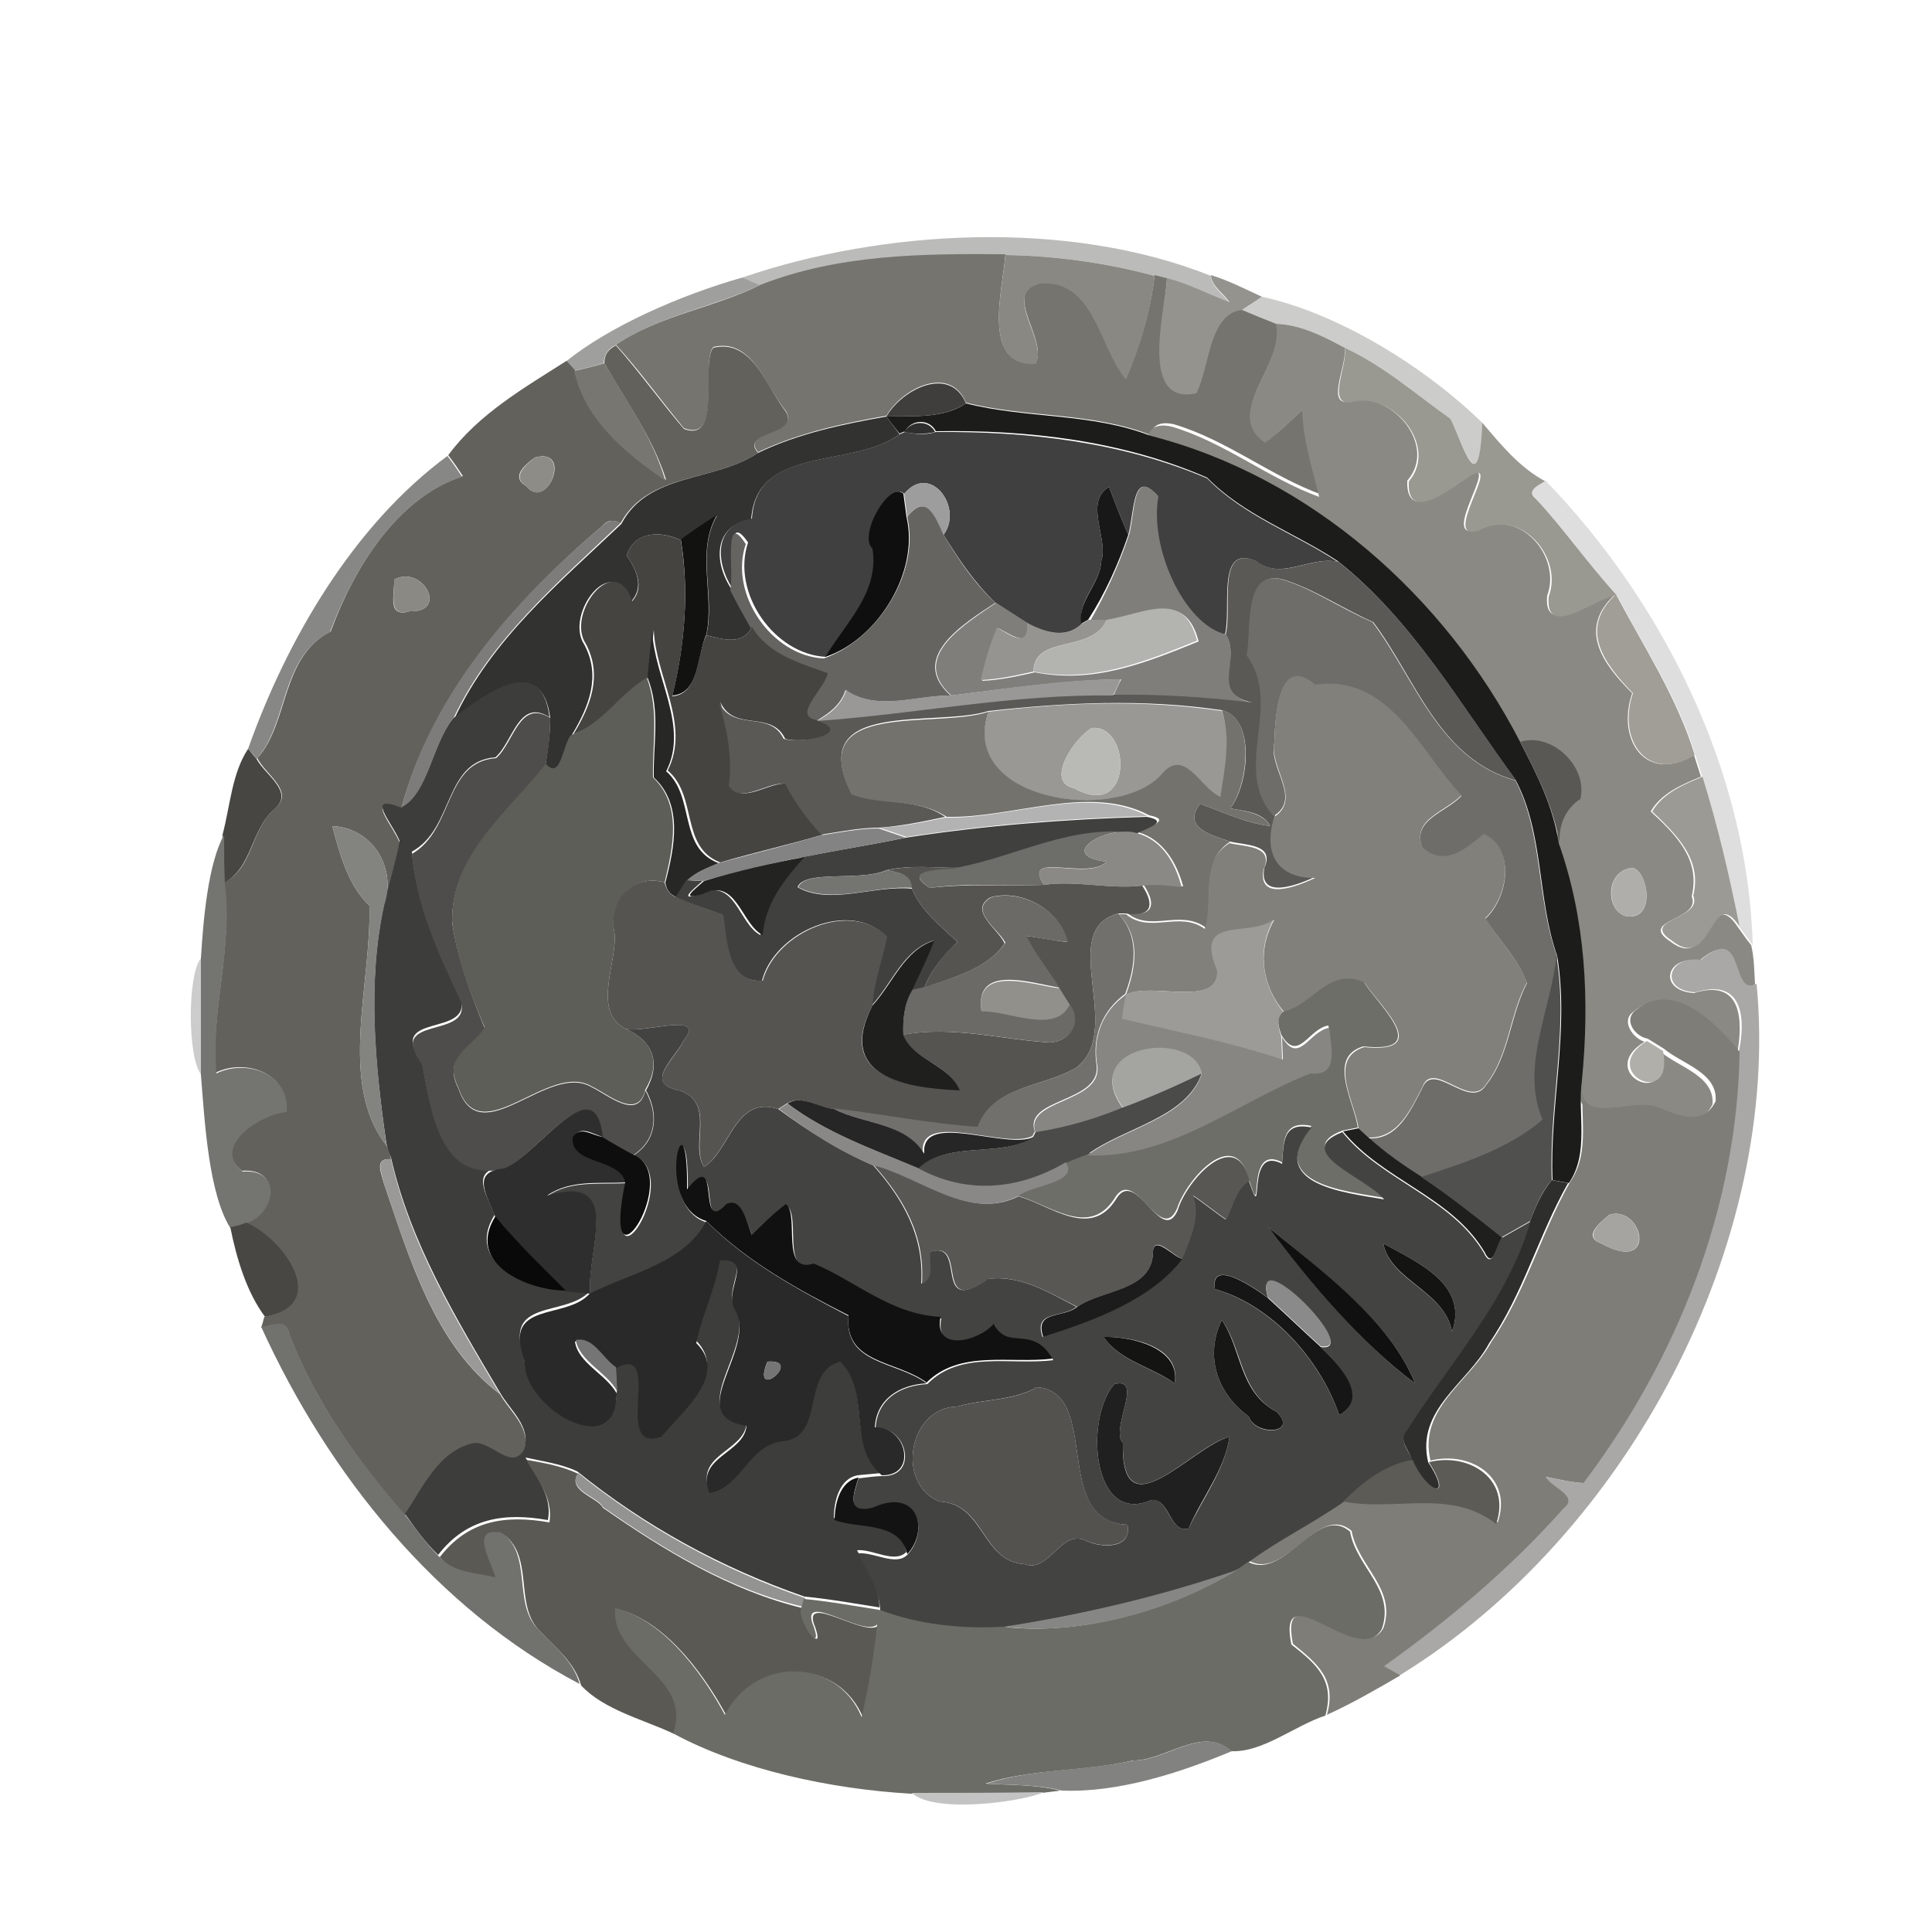 <?xml version="1.0" encoding="utf-8"?>
<!-- Generator: Adobe Illustrator 26.0.3, SVG Export Plug-In . SVG Version: 6.00 Build 0)  -->
<svg version="1.1" id="Layer_1" xmlns="http://www.w3.org/2000/svg" xmlns:xlink="http://www.w3.org/1999/xlink" x="0px" y="0px"
	 viewBox="0 0 250 250" style="enable-background:new 0 0 250 250;" xml:space="preserve">
<style type="text/css">
	.st0{fill:#BBBBBA;}
	.st1{fill:#75746F;}
	.st2{fill:#898882;}
	.st3{fill:#9F9F9E;}
	.st4{fill:#94938E;}
	.st5{fill:#CCCCCB;}
	.st6{fill:#8A8983;}
	.st7{fill:#62615C;}
	.st8{fill:#999891;}
	.st9{fill:#777670;}
	.st10{fill:#3F3E3C;}
	.st11{fill:#1C1C1B;}
	.st12{fill:#323231;}
	.st13{fill:#2F2F2F;}
	.st14{fill:#404040;}
	.st15{fill:#878785;}
	.st16{fill:#8D8C87;}
	.st17{fill:#9D9D9D;}
	.st18{fill:#DFDEDE;}
	.st19{fill:#0F0F0F;}
	.st20{fill:#181818;}
	.st21{fill:#7F7E7A;}
	.st22{fill:#656461;}
	.st23{fill:#7D7C7A;}
	.st24{fill:#121211;}
	.st25{fill:#454441;}
	.st26{fill:#5A5956;}
	.st27{fill:#8A8984;}
	.st28{fill:#6E6D69;}
	.st29{fill:#A09E97;}
	.st30{fill:#B3B3B0;}
	.st31{fill:#959491;}
	.st32{fill:#272726;}
	.st33{fill:#81807B;}
	.st34{fill:#3D3D3C;}
	.st35{fill:#5E5E59;}
	.st36{fill:#999896;}
	.st37{fill:#999894;}
	.st38{fill:#4E4D4B;}
	.st39{fill:#73726D;}
	.st40{fill:#B9B9B5;}
	.st41{fill:#595854;}
	.st42{fill:#474643;}
	.st43{fill:#9B9A94;}
	.st44{fill:#B3B3B3;}
	.st45{fill:#40403E;}
	.st46{fill:#838380;}
	.st47{fill:#838383;}
	.st48{fill:#747471;}
	.st49{fill:#6D6D69;}
	.st50{fill:#8A8985;}
	.st51{fill:#232322;}
	.st52{fill:#555450;}
	.st53{fill:#AFAEAA;}
	.st54{fill:#6B6A66;}
	.st55{fill:#71706D;}
	.st56{fill:#9C9B97;}
	.st57{fill:#1F1F1E;}
	.st58{fill:#CCCCCC;}
	.st59{fill:#50504E;}
	.st60{fill:#A9A8A7;}
	.st61{fill:#91908B;}
	.st62{fill:#6E6E69;}
	.st63{fill:#878682;}
	.st64{fill:#7E7D78;}
	.st65{fill:#434341;}
	.st66{fill:#B0AFAA;}
	.st67{fill:#A4A4A0;}
	.st68{fill:#4B4B49;}
	.st69{fill:#272626;}
	.st70{fill:#2F2E2E;}
	.st71{fill:#898887;}
	.st72{fill:#0E0E0E;}
	.st73{fill:#111111;}
	.st74{fill:#585753;}
	.st75{fill:#9A9998;}
	.st76{fill:#2E2E2D;}
	.st77{fill:#A5A4A0;}
	.st78{fill:#484744;}
	.st79{fill:#090909;}
	.st80{fill:#292929;}
	.st81{fill:#101010;}
	.st82{fill:#1C1C1C;}
	.st83{fill:#141413;}
	.st84{fill:#161616;}
	.st85{fill:#8A8A8A;}
	.st86{fill:#71716E;}
	.st87{fill:#171716;}
	.st88{fill:#757575;}
	.st89{fill:#53524F;}
	.st90{fill:#202020;}
	.st91{fill:#5A5954;}
	.st92{fill:#5C5B56;}
	.st93{fill:#939392;}
	.st94{fill:#131313;}
	.st95{fill:#6C6C66;}
	.st96{fill:#868684;}
	.st97{fill:#828280;}
	.st98{fill:#C3C3C3;}
</style>
<g id="_x23_bbbbbaff">
	<path class="st0" d="M96.1,35.9c18.1-6.2,42.1-7.6,60.6-0.2c0.1,1.5,1.6,2.3,2.4,3.5c-2.7-1-5.3-2.4-8.1-3.1
		c-0.4-0.1-1.2-0.3-1.6-0.4c-6.3-1.7-12.8-2.6-19.3-2.7c-10.7-0.1-21.7,0-31.8,4C97.7,36.7,96.6,36.2,96.1,35.9z"/>
</g>
<g id="_x23_75746fff">
	<path class="st1" d="M98.3,36.9c10.1-4,21.1-4.1,31.8-4c-0.3,4.4-3.2,14.6,3.9,14.1c1.7-3-4.5-9.2,0.6-10.4
		c7-0.6,7.7,8.4,11.1,12.4c1.8-4.3,3.2-8.8,3.7-13.4c0.4,0.1,1.2,0.3,1.6,0.4c-0.1,4.1-3.6,16.4,3.8,14.8c1.7-3.5,1.6-10.3,6-10.8
		c1.5,0.6,2.9,1.2,4.4,1.8c1.2,5.4-7.1,11.5-1.2,15.2c1.8-1.3,3.2-2.8,4.8-4.2c0,3.9,1.2,7.5,2.2,11.2c-6.6-2.4-12.3-7.1-19.1-9.1
		c-1.2-0.3-2.8-0.2-3,1.4c-7.6-3-16-2.2-23.9-4.2c-2.1-5-8.3-1.8-10.3,1.7c-5.7,1-11.3,2.2-16.6,4.7c-2.4-2.8,5.4-2.2,3.6-5.3
		c-2.6-3.1-4.3-9.5-9.4-8.3c-1.7,2,1.3,12.5-3.8,10.5c-3-3.6-5.7-7.4-8.8-10.8C85.3,40.8,92.2,39.9,98.3,36.9z"/>
</g>
<g id="_x23_898882ff">
	<path class="st2" d="M130.1,33c6.5,0.1,13,1,19.3,2.7c-0.5,4.7-1.9,9.1-3.7,13.4c-3.4-4-4.1-13-11.1-12.4
		c-5.1,1.3,1.1,7.4-0.6,10.4C126.9,47.5,129.8,37.3,130.1,33z"/>
</g>
<g id="_x23_9f9f9eff">
	<path class="st3" d="M73.2,46.8c5.7-4.6,14.8-8.6,22.9-10.9c0.6,0.3,1.7,0.8,2.2,1c-6.1,2.9-13,3.9-18.7,7.8
		c-0.9,0.4-1.4,1.2-1.5,2.3c-1.3,0.4-2.6,0.7-3.9,1C74,47.7,73.5,47.1,73.2,46.8z"/>
</g>
<g id="_x23_94938eff">
	<path class="st4" d="M151,36c2.8,0.7,5.4,2.1,8.1,3.1c-0.8-1.2-2.3-2-2.4-3.5c2.3,0.7,4.4,1.8,6.6,2.8c-0.8,0.6-1.7,1.1-2.5,1.7
		c-4.4,0.4-4.2,7.2-6,10.8C147.3,52.5,150.8,40.1,151,36z"/>
</g>
<g id="_x23_cccccbff">
	<path class="st5" d="M163.3,38.4c10.1,2.2,21.2,9.2,28.5,16.3c-0.3,10.4-2.4,3-4.1-0.5c-4.5-3.2-8.7-6.9-13.7-9.2
		c-2.8-1.5-5.7-3-8.9-3.1c-1.5-0.6-3-1.2-4.4-1.8C161.6,39.5,162.4,39,163.3,38.4z"/>
</g>
<g id="_x23_8a8983ff">
	<path class="st6" d="M165.1,41.9c3.2,0.1,6.1,1.6,8.9,3.1c0.4,2.1-2.7,7.9,0.9,6.9c5.1-1.3,11.2,5.7,7.2,10.3
		c-0.2,5.8,5.8,0.7,8.1-0.8c4.1-2.3-4.3,9,1.1,7.1c5.5-2.8,10.8,3.6,8.9,8.6c-0.5,5.6,6,0.2,8.8-0.2c-4.9,4.5-1.6,9,2.2,12.8
		c-2.1,6.2,1.9,11.7,8,8c0.3,0.9,0.6,1.9,0.9,2.8c-2.4,1-5.1,2.1-6.5,4.5c3.1,2.9,6.5,6.1,5.3,11c1.3,3.1-7,3-2.8,5.8
		c5.4,4.2,5-7.6,8.8-1.8c0.6,0.8,1.1,1.6,1.7,2.3c0.4,1.7,0.4,3.4,0.5,5.1c-3.5,1.8-1.3-8.1-7.2-3.1c-4.4-0.7-5.4,3.9-0.7,4.2
		c6.4-2,6.3,3.9,5.6,7.8c-2.9-3.8-8.6-9.4-13.4-5.4c-1.7,1.1-0.2,3.4,1.4,3.9c-6.5,4,3.6,9,2.1,1.3c2.3,2,7,3.1,6.7,6.8
		c-1.8,3.6-5.3,1.5-8,0.6c-3.5-0.8-10.4,2.7-9.1-3.5c1-10.4,0.5-20.8-3-30.7c-0.1-2.4,0.7-4.4,2.7-5.7c1.1-4.2-3.7-8.7-7.8-7.4
		c-9.7-18.8-27.1-34.3-47.8-39.6c0.1-1.6,1.7-1.7,3-1.4c6.8,2,12.5,6.7,19.1,9.1c-0.9-3.7-2.1-7.4-2.2-11.2c-1.6,1.4-3.1,3-4.8,4.2
		C158.1,53.4,166.3,47.3,165.1,41.9 M211.2,112.3c-3.7,0.4-3.4,6-0.5,6.3C214.4,118.8,213.1,112.5,211.2,112.3z"/>
</g>
<g id="_x23_62615cff">
	<path class="st7" d="M78.2,47c0-1.1,0.5-1.8,1.5-2.3c3.1,3.5,5.8,7.3,8.8,10.8c5,1.9,2.1-8.5,3.8-10.5c5.1-1.2,6.9,5.1,9.4,8.3
		c1.8,3.1-6.1,2.5-3.6,5.3c-5.7,3.8-14.2,2.5-17.8,9.1c-0.9-0.5-1.7-0.4-2.3,0.3c-11.5,9.8-22.1,21.8-26.1,36.7
		c-4.8-1.9-1.1,2-0.2,4.3c-0.5,2.8-1.4,5.4-2,8.2c1.7-5-1.6-10.1-6.7-10.3c1,3.7,2,7.6,4.8,10.3c0.3,10-4.1,23,2.2,31
		c0.2,0.4,0.5,1.3,0.6,1.8c-2.3-0.2-1.2,1.9-0.9,3.2c3.3,9.7,6.6,20.9,15,27.2c1.3,2.3,4.1,4.4,3.1,7.4c-1.7,2.9-4.4-1.5-6.8-0.8
		c-4.3,1.1-6.3,5.6-8.6,9.1c-6.1-7-11.7-14.8-15-23.5c-0.3-2-2.3-1-3.6-0.8c0.1-0.3,0.3-1,0.4-1.4c8.5-1.6,2.5-10-2.4-12.2
		c3.9-1.4,4.6-7.1-0.5-6.7c-4.1-3.1,2.2-7.3,5.7-7.7c0.4-4.9-5.2-6.9-9.1-5c-0.6-8.4,2.3-16.4,1.1-24.6c3.8-1.9,3.4-6.9,6.6-9.6
		c2.6-2.2-1.3-4.4-2.3-6.5c4.1-4.5,3-13.1,9.5-16.4c2.9-8,8.5-17.3,17.1-20.1c-0.6-0.9-1.2-1.8-1.9-2.7c3.9-5.3,9.8-8.7,15.3-12.2
		c0.3,0.3,0.8,0.9,1.1,1.2c1.4,6.4,6.8,10.7,11.8,14.2C84.5,56.7,81,51.9,78.2,47 M69.2,59.2c-1.2,0.9-3.2,2.5-1.1,3.7
		C70.8,66.3,74.2,57.8,69.2,59.2 M51,75c0.1,1.8-1,5,2,4.1C58.1,79.3,54.7,73,51,75z"/>
</g>
<g id="_x23_999891ff">
	<path class="st8" d="M174,45c5,2.3,9.2,6,13.7,9.2c1.7,3.5,3.7,10.9,4.1,0.5c2.4,2.8,4.8,5.8,8.2,7.6c-0.7,0.5-2.6,1.2-1.3,2.2
		c3.8,3.9,6.9,8.5,10.5,12.5c-2.8,0.4-9.3,5.9-8.8,0.2c1.9-5-3.5-11.5-8.9-8.6c-5.4,1.9,3-9.4-1.1-7.1c-2.4,1.5-8.4,6.5-8.1,0.8
		c3.9-4.6-2.1-11.6-7.2-10.3C171.4,52.8,174.5,47.1,174,45z"/>
</g>
<g id="_x23_777670ff">
	<path class="st9" d="M74.3,48c1.3-0.3,2.6-0.6,3.9-1c2.9,4.9,6.3,9.7,7.9,15.2C81,58.7,75.7,54.4,74.3,48z"/>
</g>
<g id="_x23_3f3e3cff">
	<path class="st10" d="M114.7,53.9c2-3.5,8.2-6.7,10.3-1.7C121.9,54.2,118.2,53.8,114.7,53.9z"/>
</g>
<g id="_x23_1c1c1bff">
	<path class="st11" d="M114.7,53.9c3.5-0.1,7.3,0.3,10.3-1.7c7.9,2,16.2,1.2,23.9,4.2c20.7,5.3,38.1,20.8,47.8,39.6
		c2.2,4.2,4.3,8.4,5,13.1c3.5,9.9,4,20.3,3,30.7c-0.6,4.3,1,9.4-1.7,13.3c-0.5-0.1-1.6-0.3-2.1-0.4c-0.4-9.7,2.2-19.3,0.6-29
		c-2.6-7.3-1.7-15.9-5.4-22.8c-7.2-9.8-13.3-20.6-23-28.3c-5.6-3.7-12.1-5.9-16.9-10.8c-11-4.8-23.2-6.2-35.1-6
		c-0.8-1.6-3.1-1.6-4,0l-0.7,0.3C116,55.6,115.1,54.5,114.7,53.9z"/>
</g>
<g id="_x23_323231ff">
	<path class="st12" d="M98.1,58.6c5.2-2.5,10.9-3.7,16.6-4.7c0.4,0.6,1.3,1.7,1.7,2.3c-6.1,4.5-18.5,1.3-19.2,11
		c-4.9,0.8-4.9,5.6-2.5,9.1c0.8,1.7,1.7,3.2,2.6,4.8c-1.2,2.5-3.8,1.6-5.9,1.1c1.2-5.1-1.4-10.8,1.4-15.5c-1.6,1-3.1,2.1-4.7,3.2
		c-2.7-1.3-6.1-1.1-7,2c1.3,1.9,2.3,4.1,0.5,6c-2.3-6.8-8.6,1.6-6,5.5c2.2,4.1,0.6,8-1.6,11.7c-1.1,1.2-1.4,6.1-3.4,3.8
		c0.3-2,0.6-4,0.6-6c-1.1-8.5-8.4-3-12.4,0.1c4.8-10.3,13.6-17.6,21.6-25.2C83.9,61.1,92.4,62.4,98.1,58.6z"/>
</g>
<g id="_x23_2f2f2fff">
	<path class="st13" d="M117,55.9c0.9-1.5,3.2-1.6,4,0C119.7,56.2,118.4,56.2,117,55.9z"/>
</g>
<g id="_x23_404040ff">
	<path class="st14" d="M116.4,56.2l0.7-0.3c1.3,0.3,2.7,0.4,4,0c11.9-0.1,24.1,1.3,35.1,6c4.8,4.9,11.3,7.1,16.9,10.8
		c-3.6-0.8-7.3,2.5-10.6-0.1c-5.2-2.3-3.1,6.3-4,9.5c-5.6-1.3-9.9-11.4-8.7-17.9c-3.3-3.8-3,2.2-3.8,5c-0.9-2-1.7-4.1-2.5-6.2
		c-3.3,2,0,6.8-1,9.6c-0.1,2.9-3.2,5.2-2.5,8.1c-2,2-4.8,1.2-7,0c-1.4-0.9-2.8-1.8-4.2-2.7c-2.7-2.6-4.8-5.7-6.7-8.8
		c2.6-3.5-1.7-9.4-5.1-5.3c-1.8-1.8-5.9,5.4-4,7.1c0.9,5.7-3.5,9.6-6.1,14c-6.7-0.3-12.3-8.3-10.1-14.8c-3-4.4-1.6,3.6-2,6
		c-2.3-3.6-2.4-8.3,2.5-9.1C97.9,57.5,110.2,60.7,116.4,56.2z"/>
</g>
<g id="_x23_878785ff">
	<path class="st15" d="M32.1,96.9c5-14.1,13.6-28.9,25.8-37.9c0.7,0.9,1.3,1.8,1.9,2.7c-8.6,2.8-14.1,12.1-17.1,20.1
		c-6.5,3.3-5.4,11.9-9.5,16.4C33,97.9,32.4,97.2,32.1,96.9z"/>
</g>
<g id="_x23_8d8c87ff">
	<path class="st16" d="M69.2,59.2c4.9-1.4,1.6,7.2-1.1,3.7C66.1,61.7,68.1,60.1,69.2,59.2z"/>
</g>
<g id="_x23_9d9d9dff">
	<path class="st17" d="M117,63.9c3.4-4.1,7.7,1.8,5.1,5.3c-1.2-2.4-2.4-5.5-4.7-2.3C117.3,66.1,117.1,64.6,117,63.9z"/>
</g>
<g id="_x23_dfdedeff">
	<path class="st18" d="M200,62.2c15.2,15.7,26.2,37.7,26.8,60.1c-0.6-0.8-1.1-1.5-1.7-2.3c-1.3-6.5-2.8-13.1-4.8-19.4
		c-0.3-0.9-0.6-1.9-0.9-2.8c-2.2-7.4-6.6-14-10.2-20.8c-3.7-4-6.8-8.5-10.5-12.5C197.4,63.4,199.3,62.7,200,62.2z"/>
</g>
<g id="_x23_0f0f0fff">
	<path class="st19" d="M112.9,71c-1.9-1.7,2.2-8.9,4-7.1c0.1,0.8,0.3,2.3,0.4,3c1.7,7.2-3.8,15.9-10.5,18.1
		C109.4,80.6,113.8,76.7,112.9,71z"/>
</g>
<g id="_x23_181818ff">
	<path class="st20" d="M142.5,72.6c1-2.8-2.3-7.6,1-9.6c0.8,2.1,1.6,4.2,2.5,6.2c-1.3,3.8-3,7.6-5.2,11l-0.9,0.5
		C139.4,77.8,142.4,75.5,142.5,72.6z"/>
</g>
<g id="_x23_7f7e7aff">
	<path class="st21" d="M146.1,69.2c0.8-2.8,0.4-8.8,3.8-5c-1.2,6.5,3.2,16.5,8.7,17.9c2.1,3.3-2,7.7,3.6,8.9c-6-0.6-12.1-1-18.1-1
		c0.2-0.5,0.7-1.6,1-2.1c-7.4,0.1-14.7,1.2-22,2.1c-5.5-4.9,1.7-9.2,5.8-12c1.4,0.9,2.8,1.8,4.2,2.7c0.2,3.3-2.1,1.5-3.9,0.6
		c-0.9,2.2-1.7,4.5-2.1,6.8c2.3-0.1,4.6-0.6,6.8-1.1c7.6,1.5,14.3-1.2,21.2-4c-1.7-6.7-6.9-3.5-11.7-2.7c-0.6,0-1.7,0-2.3,0
		C143.1,76.8,144.8,73.1,146.1,69.2z"/>
</g>
<g id="_x23_656461ff">
	<path class="st22" d="M117.4,66.9c2.4-3.2,3.6-0.1,4.7,2.3c1.9,3.2,4,6.3,6.7,8.8c-4.1,2.7-11.3,7.1-5.8,12
		c-4.4,0-9.6,2.1-13.6-0.7c-0.6,1.9-2.1,3-3.8,4c-3.4-0.5,1-4.1,1.3-6.1c-3.6-1.4-7.7-2.5-9.8-6c-0.9-1.6-1.8-3.2-2.6-4.8
		c0.5-2.5-0.9-10.5,2-6c-2.2,6.5,3.4,14.5,10.1,14.8C113.5,82.8,119.1,74.1,117.4,66.9z"/>
</g>
<g id="_x23_7d7c7aff">
	<path class="st23" d="M78,68c0.7-0.7,1.5-0.8,2.3-0.3c-8,7.6-16.8,15-21.6,25.2c-2.8,3.3-3.3,9.9-6.8,11.8
		C55.8,89.8,66.4,77.8,78,68z"/>
</g>
<g id="_x23_121211ff">
	<path class="st24" d="M88.1,69.8c1.5-1.1,3.1-2.2,4.7-3.2c-2.8,4.7-0.3,10.4-1.4,15.5c-1.2,2.6-0.8,7.6-4.4,7.9
		C88.6,83.4,89.2,76.6,88.1,69.8z"/>
</g>
<g id="_x23_454441ff">
	<path class="st25" d="M81.1,71.9c0.9-3.1,4.2-3.3,7-2c1.1,6.8,0.5,13.6-1.1,20.2c3.5-0.3,3.1-5.3,4.4-7.9c2.1,0.5,4.7,1.4,5.9-1.1
		c2.1,3.6,6.2,4.7,9.8,6c-0.3,2-4.8,5.6-1.3,6.1c5.2,1.8-2,3.1-4.2,2.4c-1.8-3.8-6.7-0.8-8.4-4.8c1.1,3.5,1.7,7.2,1.3,10.9
		c1.6,2.4,4.9-0.5,7.3-0.3c1.1,2.5,2.8,4.7,4.7,6.6c-4.4,1.3-8.9,2.3-13.3,3.6c-5.2-2-2.9-8.6-6.8-11.9c3-5.9-1.6-12.2-1.8-18.2
		c-0.2,1.5-0.5,4.6-0.6,6.1c-3.6,2.1-5.7,6-9.8,7.4c2.2-3.6,3.8-7.6,1.6-11.7c-2.6-3.9,3.8-12.2,6-5.5C83.4,76,82.4,73.8,81.1,71.9z
		"/>
</g>
<g id="_x23_5a5956ff">
	<path class="st26" d="M158.6,82.1c0.9-3.3-1.3-11.8,4-9.5c3.3,2.6,6.9-0.7,10.6,0.1c9.7,7.7,15.8,18.5,23,28.3
		c-10-2.7-13-13.2-18.5-20.5c-3.9-1.7-7.5-4.2-11.6-5.5c-5.3-1.5-3.9,6.9-4.7,9.8c4.8,6.4-2.1,14.7,3.6,20.7c-1.6,5,0.7,8,5.3,7.9
		c-2.1,1-7.5,3.2-6.7-1.1c1.4-3.1-2.4-2.9-4.4-3.4c-2.4-0.8-6.3-1.8-3.9-4.9c3,1.1,5.9,2.5,9.1,2.9c-1.1-1.9-3.3-1.9-5.2-2.3
		c2.5-3.3,3.2-11.7-1.1-12.7c-10-1.5-20.2-1-30.2,0.1c-6.8,2.2-23.9-1.7-17.7,10.7c3.9,1.5,8.5,0.5,12.1,3c-2.8,0.6-5.7,1.2-8.5,1.4
		c-2.5,0-5,0.5-7.5,0.9c-1.9-2-3.5-4.2-4.7-6.6c-2.4-0.2-5.7,2.7-7.3,0.3c0.5-3.7-0.2-7.3-1.3-10.9c1.8,4,6.6,1,8.4,4.8
		c2.2,0.7,9.4-0.7,4.2-2.4c12.8-0.8,25.4-3.5,38.3-3.3c6.1-0.1,12.1,0.3,18.1,1C156.5,89.7,160.7,85.4,158.6,82.1z"/>
</g>
<g id="_x23_8a8984ff">
	<path class="st27" d="M51,75c3.7-2,7.1,4.3,2,4.1C50.1,80,51.1,76.7,51,75z"/>
</g>
<g id="_x23_6e6d69ff">
	<path class="st28" d="M161.3,84.8c0.7-3-0.6-11.3,4.7-9.8c4.1,1.3,7.6,3.8,11.6,5.5c5.5,7.3,8.6,17.8,18.5,20.5
		c3.6,6.9,2.7,15.4,5.4,22.8c-0.7,7-4.7,14.3-1.8,21.2c-4.5,3.7-10.2,5.6-15.7,7.4c-2.4-1.5-4.7-3.2-6.9-5.1
		c3.8,0.2,5.4-3.6,6.9-6.4c1.4-3.9,6.2,2.9,8.3-0.5c3-3.7,3.1-9,5.3-13.2c-1.2-3.2-3.6-5.5-5.4-8.3c2.9-2.7,4-8.9-0.2-10.9
		c-2.3,1.9-5,4.3-7.9,1.8c-1.6-3.7,3.1-4.7,5-6.8c-5.4-5.7-9.3-15.7-18.9-14.3c-4.8-4.2-5.2,4.3-5.3,7.4c-0.8,3.3,3.6,7.2-0.1,9.5
		C159.3,99.5,166.1,91.2,161.3,84.8z"/>
</g>
<g id="_x23_a09e97ff">
	<path class="st29" d="M209.1,76.9c3.6,6.8,7.9,13.3,10.2,20.8c-6,3.7-10.1-1.8-8-8C207.6,85.9,204.2,81.4,209.1,76.9z"/>
</g>
<g id="_x23_b3b3b0ff">
	<path class="st30" d="M143.2,80.2c4.9-0.8,10-4,11.7,2.7c-6.9,2.8-13.6,5.5-21.2,4C134,82,141.3,84.6,143.2,80.2z"/>
</g>
<g id="_x23_959491ff">
	<path class="st31" d="M140,80.7l0.9-0.5c0.6,0,1.7,0,2.3,0c-1.9,4.4-9.3,1.8-9.5,6.7c-2.2,0.5-4.5,1-6.8,1.1
		c0.5-2.3,1.2-4.6,2.1-6.8c1.8,1,4.1,2.8,3.9-0.6C135.2,81.8,138,82.7,140,80.7z"/>
</g>
<g id="_x23_272726ff">
	<path class="st32" d="M84.4,81.6c0.2,6,4.8,12.4,1.8,18.2c3.8,3.3,1.5,9.9,6.8,11.9c-1.4,0.6-2.9,1.1-4,2.2
		c-0.4,0.5-1.1,1.7-1.4,2.2c-0.9-0.3-1.4-1-1.5-1.9c1.2-4.6,2.3-10.1-1.5-13.6c-0.1-4.3,0.9-8.7-0.8-12.9
		C83.9,86.2,84.2,83.1,84.4,81.6z"/>
</g>
<g id="_x23_81807bff">
	<path class="st33" d="M164.9,96c0.1-3,0.4-11.6,5.3-7.4c9.6-1.4,13.5,8.6,18.9,14.3c-1.9,2.1-6.6,3.1-5,6.8
		c2.9,2.5,5.6,0.1,7.9-1.8c4.2,1.9,3.1,8.2,0.2,10.9c1.7,2.8,4.2,5.2,5.4,8.3c-2.3,4.2-2.3,9.4-5.3,13.2c-2.1,3.4-7-3.5-8.3,0.5
		c-1.5,2.8-3.1,6.5-6.9,6.4c-0.3-0.3-1-0.9-1.3-1.2c-0.5-3.4-4-9,0.7-10.5c9.1,0.9,1.9-5.5,0.1-8.3c-4.6-2-6.6,2.8-10.4,3.8
		c-2.9-3.4-3.6-8-1.3-12c-3.2,2.5-10.4-0.7-7.3,6.6c0.1,4.9-8.5,1.4-11.9,3.1c1.3-3.5,1.9-7.4-0.9-10.4l0.9,0
		c3.1,2.6,6.9-0.5,10.2,1.9c0.8-3.8-0.8-8.6,3.2-11.1c2,0.5,5.8,0.3,4.4,3.4c-0.8,4.3,4.6,2.1,6.7,1.1c-4.6,0.1-6.9-2.9-5.3-7.9
		C168.5,103.3,164.2,99.3,164.9,96z"/>
</g>
<g id="_x23_3d3d3cff">
	<path class="st34" d="M58.7,92.9c4-3.1,11.4-8.6,12.4-0.1c-4-2.5-4.7,3.2-7,5.2c-6.7,0.5-5.3,9.2-10.8,12.2
		c0.6,6.8,3.4,12.9,6.3,19c1.5,5.1-9.8,1.7-5,8.2c1.2,5.9,2.1,15.3,10.5,13.6c-4.4,0.4-2.1,3.6-1.1,6.2c-3.9,6.2,4.3,9.7,9.1,9.6
		c0.8,0.1,2.4,0.2,3.2,0.3c-3.1,3.4-11.4,0.8-8.4,8.7c-0.4,5.9,12,13.3,11.9,4.2c0-0.8-0.1-2.4-0.2-3.2c6.6-3.6-0.5,11.2,6,8.8
		c2.6-3.2,8.6-7.9,4.5-12.1c0.7-3.6,2.6-7,3.1-10.7c4.4-0.3,0.5,3.9,1.8,6.2c3.3,5.1-6.9,13.8,1.6,15.2c-0.3,3.6-6.7,4-4.8,8.7
		c4-0.7,5.1-6.2,9.4-6.7c5.7-0.3,2.4-9,7.5-10.3c4.1,3.9,0.8,10.9,5.4,14.7c-0.8,0.1-2.3,0.2-3.1,0.3c-2.4,0.4-3.1,3.4-3.1,5.5
		c3.2,1.2,8.4,0.1,9.4,4.4c-1.5,1.6-4.4-0.4-6.4-0.2c1.2,2.4,2.9,4.6,2.9,7.4c-3.2-0.5-6.5-1.1-9.7-1.4
		c-10.7-3.7-20.6-9.1-29.4-16.2c-2.1-1-4.5-1.3-6.7-1.8c1.4,2.5,3.5,5,2.9,8.1c-5.6-1-10.5-0.3-14.2,4.5c-1.7-1.6-3-3.5-4.3-5.3
		c2.3-3.4,4.3-8,8.6-9.1c2.4-0.7,5.1,3.7,6.8,0.8c1-3-1.8-5.1-3.1-7.4c-5.7-9.6-11.6-19.4-14.1-30.4c-0.2-0.4-0.5-1.3-0.6-1.8
		c-1.5-10.3-2.5-20.8-0.3-31c0.6-2.7,1.5-5.4,2-8.2c-0.9-2.3-4.6-6.2,0.2-4.3C55.4,102.8,55.9,96.2,58.7,92.9z"/>
</g>
<g id="_x23_5e5e59ff">
	<path class="st35" d="M73.9,95.1c4.1-1.4,6.2-5.3,9.8-7.4c1.6,4.2,0.7,8.6,0.8,12.9c3.8,3.6,2.6,9,1.5,13.6
		c-3.8-1.2-7.3,2.2-6.5,6.4c0.5,3.7-3,10.2,1.4,12.5c3.6,1.6,4.7,4.4,2.6,7.9c-0.9,4-4.8,0.6-6.9-0.4c-5.6-3.4-14.5,8.7-17.3,0.1
		c-2.1-4,1.8-5.3,3.4-7.8c-1.9-4.4-3.6-9-4.2-13.7c-0.1-8.7,7.2-14.2,12.1-20.4C72.6,101.1,72.8,96.3,73.9,95.1z"/>
</g>
<g id="_x23_999896ff">
	<path class="st36" d="M123,90c7.3-0.9,14.6-2.1,22-2.1c-0.2,0.5-0.7,1.6-1,2.1c-12.9-0.2-25.5,2.4-38.3,3.3c1.7-0.9,3.2-2.1,3.8-4
		C113.5,92.1,118.6,89.9,123,90z"/>
</g>
<g id="_x23_999894ff">
	<path class="st37" d="M127.9,92.1c10-1.2,20.1-1.6,30.2-0.1c1.3,3.6,0.5,7.5-0.2,11.2c-2.6-1.1-4.6-6.5-7.6-2.9
		C144.5,106.6,123.9,103.7,127.9,92.1 M141.3,94.2c-2.2,1.2-6.2,7-2.3,7.8C146.7,106.3,146.4,93.7,141.3,94.2z"/>
</g>
<g id="_x23_4e4d4bff">
	<path class="st38" d="M64.2,98.1c2.3-2,3-7.7,7-5.2c0,2-0.2,4-0.6,6c-4.9,6.2-12.2,11.7-12.1,20.4c0.7,4.8,2.4,9.3,4.2,13.7
		c-1.6,2.5-5.5,3.8-3.4,7.8c2.8,8.6,11.7-3.5,17.3-0.1c2.1,1,6,4.4,6.9,0.4c1.7,3,1.5,6.4-1.6,8.4c-1.4-0.7-2.7-1.5-4-2.3
		c-1-9.2-8.3,2.3-12.8,4.1c-8.4,1.7-9.3-7.8-10.5-13.6c-4.8-6.5,6.6-3.1,5-8.2c-2.9-6.1-5.7-12.2-6.3-19
		C58.8,107.3,57.4,98.6,64.2,98.1z"/>
</g>
<g id="_x23_73726dff">
	<path class="st39" d="M110.2,102.8c-6.2-12.4,10.9-8.4,17.7-10.7c-3.9,11.6,16.7,14.5,22.4,8.1c3-3.6,5,1.8,7.6,2.9
		c0.6-3.7,1.4-7.5,0.2-11.2c4.3,0.9,3.5,9.4,1.1,12.7c1.9,0.4,4.1,0.5,5.2,2.3c-3.2-0.4-6.1-1.8-9.1-2.9c-2.4,3.1,1.5,4.1,3.9,4.9
		c-3.9,2.5-2.3,7.3-3.2,11.1c-3.4-2.4-7.1,0.7-10.2-1.9c3.4,0.6,3.9-1,2.2-3.6c1.7-0.3,3.4,0,5.1,0.2c-0.8-3-2.6-6.1-5.8-7
		c1.2-0.7,4.5-1.6,1.4-2.2c-7.7-4.1-17.6,0.4-26.2,0.2C118.7,103.2,114.1,104.3,110.2,102.8z"/>
</g>
<g id="_x23_b9b9b5ff">
	<path class="st40" d="M141.3,94.2c5.1-0.5,5.4,12.1-2.3,7.8C135.1,101.2,139.1,95.4,141.3,94.2z"/>
</g>
<g id="_x23_595854ff">
	<path class="st41" d="M196.7,96c4.1-1.3,8.8,3.2,7.8,7.4c-2,1.3-2.8,3.4-2.7,5.7C201,104.4,198.9,100.2,196.7,96z"/>
</g>
<g id="_x23_474643ff">
	<path class="st42" d="M32.1,96.9c0.3,0.3,0.8,1,1.1,1.3c1,2,5,4.3,2.3,6.5c-3.1,2.7-2.8,7.6-6.6,9.6c-0.1-2.1-0.1-4.2-0.1-6.3
		C29.8,104.2,30,100.1,32.1,96.9z"/>
</g>
<g id="_x23_9b9a94ff">
	<path class="st43" d="M213.8,105c1.4-2.4,4.1-3.5,6.5-4.5c2,6.4,3.5,12.9,4.8,19.4c-3.8-5.7-3.4,6.1-8.8,1.8
		c-4.2-2.8,4.1-2.7,2.8-5.8C220.3,111.1,216.8,107.9,213.8,105z"/>
</g>
<g id="_x23_b3b3b3ff">
	<path class="st44" d="M122.3,105.8c8.6,0.2,18.5-4.3,26.2-0.2c-10.5,0.3-20.9,1.1-31.2,2.7c-1.2-0.4-2.3-0.8-3.5-1.2
		C116.6,107,119.4,106.4,122.3,105.8z"/>
</g>
<g id="_x23_40403eff">
	<path class="st45" d="M117.2,108.4c10.3-1.6,20.8-2.4,31.2-2.7c3.1,0.6-0.1,1.5-1.4,2.2c-8.2-1.2-15.2,2.9-22.9,4.4
		c-3.2,0-6.3-0.4-9.4,0.3c-3.3,1.5-10.6-0.1-11.5,2.2c4.2,2.4,9.9-0.3,14.8,0.2c1.2,2.9,3.7,4.8,5.9,6.9c-1.8,1.7-3.4,3.6-4.3,5.9
		c-0.4,0.1-1.3,0.3-1.7,0.4c1-2.1,2.1-4.2,2.9-6.5c-3.9,1.2-5.4,5.6-8,8.4c0.2-3.1,1.3-5.9,1.9-8.9c-4.7-4.9-14.5-0.6-16.1,5.7
		c-4.6,0.3-4.6-5.3-5.1-8.5c-2-0.8-4.2-1.4-6.1-2.3c0.4-0.6,1.1-1.7,1.4-2.2c0.5,0,1.6,0.1,2.1,0.1c-1.2,1.1-3.3,2.7-0.3,1.7
		c4.5-2.3,5,3.9,7.8,5.3c0.3-4.1,2.8-7.2,5.4-10.1C108.4,110,112.8,109.3,117.2,108.4z"/>
</g>
<g id="_x23_838380ff">
	<path class="st46" d="M43,106.9c5.1,0.2,8.4,5.3,6.7,10.3c-2.2,10.2-1.1,20.7,0.3,31c-6.3-8-1.9-21-2.2-31
		C45,114.5,44,110.6,43,106.9z"/>
</g>
<g id="_x23_838383ff">
	<path class="st47" d="M106.2,108.1c2.5-0.4,5-0.9,7.5-0.9c1.2,0.4,2.3,0.8,3.5,1.2c-4.4,0.9-8.8,1.6-13.2,2.5
		c-4.4,0.8-8.7,1.9-13,3.1c-0.5,0-1.6-0.1-2.1-0.1c1.1-1,2.6-1.6,4-2.2C97.3,110.5,101.8,109.4,106.2,108.1z"/>
</g>
<g id="_x23_747471ff">
	<path class="st48" d="M26,124c0.3-4.9,0.9-12.2,3-16c0,2.1,0,4.2,0.1,6.3c1.1,8.2-1.8,16.2-1.1,24.6c3.9-1.9,9.5,0,9.1,5
		c-3.5,0.3-9.8,4.5-5.7,7.7c5.1-0.4,4.4,5.3,0.5,6.7c-0.5,0.1-1.6,0.4-2.1,0.6c-2.8-4.5-3.3-13.6-3.8-19.8C26,134,26,129,26,124z"/>
	<path class="st48" d="M103.3,114.8c0.9-2.3,8.1-0.7,11.5-2.2c1.4,0.3,3.2,0.5,3.3,2.3C113.3,114.5,107.6,117.1,103.3,114.8z"/>
</g>
<g id="_x23_6d6d69ff">
	<path class="st49" d="M124.2,112.2c7.6-1.5,14.6-5.6,22.9-4.4c-3.9-1.1-10.6,2.9-3.9,3.7c-2.4,2.5-11.1-1.5-8.1,3
		c-4.9,0.2-9.9-0.3-14.8,0.4C116.7,112.4,121.4,112.6,124.2,112.2z"/>
</g>
<g id="_x23_8a8985ff">
	<path class="st50" d="M147.1,107.8c3.3,0.9,5,3.9,5.8,7c-1.7-0.2-3.4-0.4-5.1-0.2c-4.2,0.5-8.5-0.7-12.7-0.1c-3-4.5,5.7-0.4,8.1-3
		C136.5,110.7,143.2,106.7,147.1,107.8z"/>
</g>
<g id="_x23_232322ff">
	<path class="st51" d="M91.1,114c4.3-1.3,8.6-2.3,13-3.1c-2.6,2.9-5.1,6-5.4,10.1c-2.8-1.4-3.4-7.6-7.8-5.3
		C87.8,116.6,89.9,115.1,91.1,114z"/>
</g>
<g id="_x23_555450ff">
	<path class="st52" d="M114.8,112.6c3.1-0.7,6.3-0.3,9.4-0.3c-2.8,0.3-7.5,0.2-3.9,2.6c4.9-0.6,9.9-0.2,14.8-0.4
		c4.2-0.6,8.5,0.6,12.7,0.1c1.7,2.6,1.2,4.1-2.2,3.6l-0.9,0c-8.1,2.2,1,15.2-5.5,20c-4.3,2.5-10.8,2.3-12.6,7.7
		c-6.3-0.4-12.5-1.7-18.8-2.4c-2-0.2-4.1-1.9-6-0.7c-0.3,0.2-0.8,0.5-1.1,0.7c-5.6-1.8-6.2,5.3-9.6,7.5c-1.8-2.9,1.6-8.3-3.2-9.9
		c-4.7-0.9-0.6-4,0.6-6.5c3-3.8-5.5-0.8-7.6-1.5c-4.4-2.3-0.9-8.8-1.4-12.5c-0.9-4.2,2.6-7.6,6.5-6.4c0.2,0.9,0.7,1.6,1.5,1.9
		c2,0.9,4.1,1.5,6.1,2.3c0.5,3.2,0.5,8.8,5.1,8.5c1.7-6.3,11.4-10.5,16.1-5.7c-0.6,3-1.7,5.8-1.9,8.9c-4.9,9.3,4.4,10.6,11.2,10.9
		c-1.3-3.3-5.8-3.7-7.3-7.1c6.4-1.2,12.7,0.6,19,1c2.7-0.1,4.2-2.7,2.5-5c-0.3-0.5-1-1.6-1.3-2.1c-1.4-2.3-3.1-4.3-4.3-6.7
		c1.8,0.2,3.6,0.6,5.4,0.8c-0.9-4.1-5.8-6.9-9.9-5.8c-3,1.7,1,4.1,1.8,6c-2.3,3.3-6.7,4.4-10.4,5.7c0.9-2.3,2.5-4.3,4.3-5.9
		c-2.2-2.1-4.7-4-5.9-6.9C118,113.1,116.2,112.9,114.8,112.6z"/>
</g>
<g id="_x23_afaeaaff">
	<path class="st53" d="M211.2,112.3c1.9,0.2,3.2,6.4-0.5,6.3C207.9,118.4,207.5,112.7,211.2,112.3z"/>
</g>
<g id="_x23_6b6a66ff">
	<path class="st54" d="M128.3,116.1c4.1-1,8.9,1.7,9.9,5.8c-1.8-0.2-3.6-0.5-5.4-0.8c1.2,2.4,2.9,4.5,4.3,6.7
		c-3.7-0.6-11-3.1-10.1,3c3.1-0.3,9.6,3.1,11.4-0.9c1.7,2.3,0.2,4.8-2.5,5c-6.3-0.4-12.7-2.2-19-1c-0.1-2,0.1-4,1.1-5.8
		c0.4-0.1,1.3-0.3,1.7-0.4c3.7-1.2,8.1-2.4,10.4-5.7C129.2,120.2,125.2,117.8,128.3,116.1z"/>
</g>
<g id="_x23_71706dff">
	<path class="st55" d="M139.2,138.2c6.5-4.8-2.6-17.8,5.5-20c2.8,3,2.2,6.9,0.9,10.4c-3,2.2-4.3,5.5-3.7,9.3c0.5,4.8-9.5,4.2-8,8.5
		l-0.3,0.6c-3.5,1.8-14.7-3.5-14.2,2.2c-2.5-4.1-7.8-3.7-11.7-5.8c6.3,0.7,12.5,2,18.8,2.4C128.4,140.5,134.9,140.7,139.2,138.2z"/>
</g>
<g id="_x23_9c9b97ff">
	<path class="st56" d="M157.5,125.6c-3.1-7.3,4.1-4.2,7.3-6.6c-2.2,4-1.5,8.5,1.3,12c-1.1,0.9-0.6,2.1-0.3,3.2
		c0,0.7,0.1,2.2,0.1,2.9c-6.8-2.3-13.8-3.5-20.8-5.3c0.1-1,0.3-2,0.5-3.1C149,127,157.6,130.5,157.5,125.6z"/>
</g>
<g id="_x23_1f1f1eff">
	<path class="st57" d="M112.9,130.1c2.6-2.8,4.1-7.2,8-8.4c-0.8,2.2-1.9,4.3-2.9,6.5c-1,1.7-1.2,3.8-1.1,5.8c1.5,3.3,6,3.8,7.3,7.1
		C117.3,140.8,108.1,139.4,112.9,130.1z"/>
	<path class="st57" d="M173.8,146.4c0.5-0.1,1.5-0.3,2-0.4c0.3,0.3,1,0.9,1.3,1.2c2.1,1.9,4.5,3.6,6.9,5.1c3.6,2.4,7,5.1,10.4,7.8
		c-0.7,0.9-1.2,4.3-2.3,1.9C187.8,154.8,178.9,152.7,173.8,146.4z"/>
</g>
<g id="_x23_ccccccff">
	<path class="st58" d="M26,139c-1.7-2.1-1.8-12.8,0-15C26,129,26,134,26,139z"/>
</g>
<g id="_x23_50504eff">
	<path class="st59" d="M201.4,123.7c1.6,9.6-1,19.3-0.6,29c-1.3,1.5-2.1,3.4-2.8,5.3c-1.2,0.7-2.5,1.4-3.7,2.1
		c-3.4-2.7-6.8-5.4-10.4-7.8c5.5-1.8,11.2-3.6,15.7-7.4C196.7,138,200.7,130.7,201.4,123.7z"/>
</g>
<g id="_x23_a9a8a7ff">
	<path class="st60" d="M219.4,128.4c-4.7-0.2-3.7-4.8,0.7-4.2c5.9-5,3.7,4.9,7.2,3.1c3.2,33.3-16.4,71.2-46.2,89.5
		c-0.5-0.3-1.6-0.9-2.1-1.2c8.4-6,16.4-12.6,23.2-20.4c2.1-1.6-1.5-2.8-2.3-4.1c1.6,0.3,3.3,0.7,4.9,0.8
		c12.1-15.9,19.9-35.6,20.2-55.8C225.8,132.4,225.9,126.4,219.4,128.4z"/>
</g>
<g id="_x23_91908bff">
	<path class="st61" d="M127,130.9c-0.9-6.1,6.4-3.5,10.1-3c0.3,0.5,1,1.6,1.3,2.1C136.6,134,130,130.6,127,130.9z"/>
</g>
<g id="_x23_6e6e69ff">
	<path class="st62" d="M166.1,130.9c3.8-0.9,5.9-5.8,10.4-3.8c1.8,2.9,9,9.3-0.1,8.3c-4.7,1.4-1.2,7.1-0.7,10.5
		c-0.5,0.1-1.5,0.3-2,0.4c-6.6,2.5,3.2,5.9,5.4,8.7c-5.1-0.9-15.4-1.8-9.4-9.3c-3.7-0.8-3.6,2-3.8,4.7c-5-2.6-2.2,8.7-4.3,2.2
		c-1.8-7.1-8.1,0-9.3,3.8c-2.2,4.8-5.5-5.8-8.1-1.3c-3.3,5.1-8.3,0.8-12.6-0.4c1.8-1.5,7.9-1.7,6.2-4.4c0.9-0.4,1.9-0.7,2.8-1.1
		c10.6,0.4,19.6-7,28.9-10.6c3.6,0.4,2.7-3.1,2.4-5.9c-2.6,0.4-3.9,4.9-6.1,1.2C165.5,133,165,131.8,166.1,130.9z"/>
</g>
<g id="_x23_878682ff">
	<path class="st63" d="M142,138c-0.7-3.8,0.7-7.2,3.7-9.3c-0.2,1-0.4,2-0.5,3.1c6.9,1.7,14,3,20.8,5.3c0-0.7-0.1-2.2-0.1-2.9
		c2.2,3.7,3.5-0.8,6.1-1.2c0.3,2.8,1.2,6.3-2.4,5.9c-9.3,3.6-18.2,11.1-28.9,10.6c4.6-3.5,12.8-4.7,14.8-10.5
		c-1-5.8-16.1-3.7-10.2,4.4c-3.6,1.5-7.4,2.6-11.3,3.2C132.4,142.2,142.5,142.8,142,138z"/>
</g>
<g id="_x23_7e7d78ff">
	<path class="st64" d="M211.7,130.7c4.8-4,10.4,1.7,13.4,5.4c-0.3,20.2-8.1,39.8-20.2,55.8c-1.7-0.1-3.3-0.5-4.9-0.8
		c0.8,1.4,4.4,2.5,2.3,4.1c-6.9,7.8-14.8,14.4-23.2,20.4c0.5,0.3,1.6,0.9,2.1,1.2c-3.1,1.8-6.2,3.6-9.5,5.1c1.3-4.6-1.2-6.6-4.4-9.2
		c-1.9-9.6,8.7,3.2,11.7-2c1.8-5.1-3.3-8-4.1-12.6c-4.3-3.7-8.5,6.4-13.2,3.9c3.9-2.9,8.3-4.9,12.3-7.8c6.9,1.3,13.9-1.8,19.8,2.8
		c2-5.8-3.5-9.3-8.7-8c-1.6-6.8,5.1-10.2,7.9-15.4c4.4-6.4,6.4-14,10.2-20.7c2.7-3.9,1.1-8.9,1.7-13.3c-1.3,6.2,5.6,2.7,9.1,3.5
		c2.7,0.9,6.2,3,8-0.6c0.3-3.7-4.3-4.8-6.7-6.8c-0.5-0.3-1.6-1-2.1-1.3C211.5,134.1,210,131.9,211.7,130.7 M208.2,157.2
		c-1.1,1-3.5,2.8-1,3.7C214.6,165,212.6,155.8,208.2,157.2z"/>
</g>
<g id="_x23_434341ff">
	<path class="st65" d="M80.9,133.1c2.2,0.7,10.6-2.3,7.6,1.5c-1.2,2.4-5.3,5.6-0.6,6.5c4.8,1.6,1.3,7,3.2,9.9c3.4-2.1,4-9.3,9.6-7.5
		c3.8,2.8,7.9,5.4,12.3,7.3c3.9,4.4,6.6,9.2,6.2,15.3c1.7-0.8,0.9-2.7,1.1-4.1c5-1.7,0.2,8.6,7.5,3.5c4.2-0.6,8,1.8,11.5,3.6
		c-1.8,1.5-5.6,0.4-4.4,3.9c6.3-2,13.9-4.8,18-10.1c1.1-2.7,2.4-5.3,1.4-8.2c1.5,1,2.8,2.1,4.3,3.1c0.9-1.7,1.1-4,3-5
		c2.2,6.4-0.6-4.8,4.3-2.2c0.2-2.8,0.1-5.5,3.8-4.7c-6,7.4,4.3,8.4,9.4,9.3c-2.2-2.8-12.1-6.1-5.4-8.7c5.1,6.3,14,8.4,18.3,15.6
		c1.1,2.4,1.6-1,2.3-1.9c1.2-0.7,2.5-1.4,3.7-2.1c-2.9,10.3-10.4,18.3-15.9,27.2c-1.2,1.2,0.3,2.5,0.7,3.7c-3.6,0.7-6.4,2.9-9,5.4
		c-4,2.8-8.4,4.9-12.3,7.8c-0.3,0.2-1,0.7-1.3,1c-9.9,3.4-20,5.9-30.3,7.4c-5.4,0.3-10.9-0.3-16-2.2c-0.1-2.8-1.7-5-2.9-7.4
		c2.1-0.2,4.9,1.7,6.4,0.2c2.9-3.1,1.4-8.7-4.5-6c-3.4,0.8-2.5-1.7-1.8-3.9c0.8-0.1,2.3-0.3,3.1-0.3c4.7,0.1,3.2-6.5-0.9-6.2
		c0.2-3.6,3-5.5,6.7-5.7c4.3-4.4,10.8-2.4,16.3-3.1c-2.7-4.6-5.9-0.9-7.6-4.5c-2,2.3-7.8,3.8-6.9-0.9c-6.4-0.3-11.1-4.6-16.4-6.9
		c-4.4,1.4-1.7-6.3-3.6-7.7c-1.6,1.2-2.9,2.6-4.4,4c-0.7-1.4-1.3-5.1-3.3-4c-4,4.4-0.5-7.7-5.1-1.9c0.2-14.1-4.6,2,2.5,4.1
		c-3,5.5-9.9,6.7-15.1,9.3c-0.7-5.3,4.5-15.6-5.6-12.7c3-2.1,6.7-1.5,10.2-1.7c-3.2,16.1,7.7-0.9,1-3.6c3.1-2,3.2-5.5,1.6-8.4
		C85.6,137.5,84.5,134.7,80.9,133.1 M164.1,158.8c5.5,7.2,12,15,19,20.2C179.8,170.8,170.9,164.4,164.1,158.8 M179,160.9
		c0.9,4.9,7.9,6.1,8.9,11.4C190.1,166.1,183.1,163.2,179,160.9 M157.2,166.8c7.5,2.2,13.6,9.2,16.1,16.3c4-2.3-0.3-6.8-2.4-8.8
		c5.6,0.9-9.2-13.9-6.8-6.3C162.4,166.6,156.5,162.7,157.2,166.8 M158.1,170.8c-2.3,4.8-0.5,9.6,3.5,12.5c0.8,2.6,6.5,2.3,3.6-0.6
		C160.4,180.1,160.8,174.6,158.1,170.8 M142.8,173c2.1,3.1,6.2,3.9,9.2,6C152.9,174.3,146.5,172.9,142.8,173 M134.2,179.5
		c-3.2,1.8-6.9,1.5-10.3,2.5c-6.4,0.1-8,10.1-2.3,12.3c5.8,0.3,5.4,7.8,11,8.1c3.2,1.2,4.7-4.7,8-3c1.9,0.9,5.9,1.1,5.3-2.1
		C135.9,196.9,142.6,180.2,134.2,179.5 M144.2,179.1c-3.9,4.4-2.9,18.4,4.8,15c2.3-0.3,2.3,4.3,4.8,3.7c1.8-3.9,4.7-7.6,5.3-11.9
		c-5,1.3-14,12.6-13.8,0.8C143.6,185,148.1,178.1,144.2,179.1z"/>
</g>
<g id="_x23_b0afaaff">
	<path class="st66" d="M215.2,136c1.5,7.7-8.6,2.7-2.1-1.3C213.6,135,214.6,135.6,215.2,136z"/>
</g>
<g id="_x23_a4a4a0ff">
	<path class="st67" d="M145.3,143.3c-5.9-8.2,9.2-10.2,10.2-4.4C152.2,140.5,148.8,142,145.3,143.3z"/>
</g>
<g id="_x23_4b4b49ff">
	<path class="st68" d="M145.3,143.3c3.5-1.3,6.9-2.8,10.2-4.4c-2,5.8-10.1,7-14.8,10.5c-0.9,0.3-1.9,0.7-2.8,1.1
		c-6.1,3.6-12.9,4.2-19.2,0.7c4.1-3.7,11.1-1.3,15-4.1l0.3-0.6C137.9,145.9,141.7,144.8,145.3,143.3z"/>
</g>
<g id="_x23_272626ff">
	<path class="st69" d="M101.9,142.8c1.8-1.2,4,0.5,6,0.7c3.9,2,9.2,1.7,11.7,5.8c-0.5-5.7,10.7-0.4,14.2-2.2c-4,2.8-11,0.4-15,4.1
		C112.9,148.7,106.9,146.6,101.9,142.8z"/>
</g>
<g id="_x23_2f2e2eff">
	<path class="st70" d="M65.2,151.2c4.5-1.8,11.8-13.3,12.8-4.1c-1.3-0.3-2.9-1.6-3.8,0.1c-0.3,3.6,6.2,2.7,6.8,5.8
		c-3.4,0.2-7.2-0.4-10.2,1.7c10.1-3,5,7.3,5.6,12.7c-0.8-0.1-2.4-0.2-3.2-0.3c-3.1-3.1-6.3-6.2-9.1-9.6
		C63.1,154.8,60.8,151.6,65.2,151.2z"/>
</g>
<g id="_x23_898887ff">
	<path class="st71" d="M100.8,143.5c0.3-0.2,0.8-0.5,1.1-0.7c5,3.8,11.1,5.9,16.8,8.3c6.3,3.5,13.1,2.9,19.2-0.7
		c1.8,2.7-4.4,2.9-6.2,4.4c-6.4,3.2-12.6-2.4-18.7-4C108.6,149,104.6,146.4,100.8,143.5z"/>
</g>
<g id="_x23_0e0e0eff">
	<path class="st72" d="M74.1,147.2c0.9-1.6,2.5-0.3,3.8-0.1c1.3,0.8,2.7,1.6,4,2.3c6.7,2.6-4.3,19.6-1,3.6
		C80.3,149.9,73.8,150.8,74.1,147.2z"/>
</g>
<g id="_x23_111111ff">
	<path class="st73" d="M91.4,158c-7.1-2.1-2.3-18.2-2.5-4.1c4.6-5.8,1.1,6.2,5.1,1.9c2.1-1,2.7,2.7,3.3,4c1.4-1.4,2.8-2.8,4.4-4
		c1.8,1.4-0.8,9.1,3.6,7.7c5.3,2.2,10,6.6,16.4,6.9c-0.9,4.6,4.9,3.2,6.9,0.9c1.8,3.6,4.9,0,7.6,4.5c-5.4,0.7-12-1.2-16.3,3.1
		c-3.9-2.9-10.7-2.4-10.1-8.7C103.3,166.9,96.7,163.3,91.4,158z"/>
</g>
<g id="_x23_585753ff">
	<path class="st74" d="M152.4,156.6c1.1-3.8,7.5-11,9.3-3.8c-1.8,1.1-2.1,3.3-3,5c-1.5-1-2.8-2.1-4.3-3.1c1,2.9-0.4,5.6-1.4,8.2
		c-1.1-0.3-3.6-3.2-3.8-1c0,5.2-6.4,4.9-9.8,7.2c-3.6-1.8-7.4-4.2-11.5-3.6c-7.3,5.1-2.5-5.2-7.5-3.5c-0.2,1.4,0.6,3.4-1.1,4.1
		c0.4-6.2-2.3-10.9-6.2-15.3c6.1,1.6,12.3,7.2,18.7,4c4.2,1.2,9.3,5.6,12.6,0.4C147,150.8,150.3,161.4,152.4,156.6z"/>
</g>
<g id="_x23_9a9998ff">
	<path class="st75" d="M49.7,153.2c-0.2-1.3-1.4-3.4,0.9-3.2c2.5,11.1,8.4,20.8,14.1,30.4C56.3,174,53,162.9,49.7,153.2z"/>
</g>
<g id="_x23_2e2e2dff">
	<path class="st76" d="M198,158c0.7-1.9,1.5-3.7,2.8-5.3c0.5,0.1,1.6,0.3,2.1,0.4c-3.8,6.7-5.8,14.3-10.2,20.7
		c-2.8,5.2-9.5,8.6-7.9,15.4c3.4,5.2-0.3,4-2.1-0.3c-0.3-1.2-1.8-2.5-0.7-3.7C187.6,176.3,195.1,168.3,198,158z"/>
</g>
<g id="_x23_a5a4a0ff">
	<path class="st77" d="M208.2,157.2c4.4-1.4,6.3,7.8-1,3.7C204.8,160,207.2,158.1,208.2,157.2z"/>
</g>
<g id="_x23_484744ff">
	<path class="st78" d="M29.8,158.8c0.5-0.1,1.6-0.4,2.1-0.6c4.9,2.2,10.9,10.6,2.4,12.2C31.9,167.2,30.6,162.8,29.8,158.8z"/>
</g>
<g id="_x23_090909ff">
	<path class="st79" d="M73.2,167c-4.8,0-13-3.4-9.1-9.6C66.9,160.8,70.1,163.9,73.2,167z"/>
</g>
<g id="_x23_292929ff">
	<path class="st80" d="M91.4,158c5.2,5.3,11.9,8.9,18.4,12.3c-0.6,6.3,6.2,5.8,10.1,8.7c-3.6,0.2-6.5,2.1-6.7,5.7
		c4.1-0.2,5.6,6.3,0.9,6.2c-4.6-3.8-1.3-10.8-5.4-14.7c-5.1,1.3-1.8,9.9-7.5,10.3c-4.3,0.5-5.3,6-9.4,6.7c-1.9-4.7,4.5-5.1,4.8-8.7
		c-8.5-1.3,1.7-10.1-1.6-15.2c-1.3-2.3,2.6-6.5-1.8-6.2c-0.6,3.7-2.4,7.1-3.1,10.7c4.2,4.1-1.8,8.8-4.5,12.1
		c-6.6,2.4,0.5-12.4-6-8.8c-1.7-1.1-2.9-4-5.2-3.5c0.4,2.8,4,4.2,5.4,6.7c0,9.1-12.3,1.7-11.9-4.2c-3-7.9,5.3-5.2,8.4-8.7
		C81.6,164.7,88.5,163.5,91.4,158 M99.3,176.2C97.1,181.6,104.1,175.8,99.3,176.2z"/>
</g>
<g id="_x23_101010ff">
	<path class="st81" d="M164.1,158.8c6.9,5.6,15.7,12,19,20.2C176.1,173.8,169.6,166.1,164.1,158.8z"/>
</g>
<g id="_x23_1c1c1cff">
	<path class="st82" d="M149.2,161.9c0.2-2.1,2.7,0.8,3.8,1c-4,5.3-11.7,8.1-18,10.1c-1.2-3.5,2.6-2.4,4.4-3.9
		C142.7,166.8,149.2,167.1,149.2,161.9z"/>
</g>
<g id="_x23_141413ff">
	<path class="st83" d="M179,160.9c4.1,2.3,11.1,5.2,8.9,11.4C186.9,167,179.9,165.7,179,160.9z"/>
	<path class="st83" d="M142.8,173c3.6-0.1,10,1.4,9.2,6C149.1,176.9,144.9,176.1,142.8,173z"/>
</g>
<g id="_x23_161616ff">
	<path class="st84" d="M157.2,166.8c-0.6-4.1,5.2-0.1,6.9,1.2c2.3,2.1,4.5,4.2,6.8,6.3c2.2,2.1,6.5,6.5,2.4,8.8
		C170.8,175.9,164.6,168.9,157.2,166.8z"/>
</g>
<g id="_x23_8a8a8aff">
	<path class="st85" d="M164.1,167.9c-2.4-7.7,12.4,7.2,6.8,6.3C168.6,172.1,166.4,170,164.1,167.9z"/>
</g>
<g id="_x23_71716eff">
	<path class="st86" d="M33.8,171.7c1.4-0.2,3.3-1.2,3.6,0.8c3.3,8.8,8.9,16.5,15,23.5c1.4,1.8,2.7,3.7,4.3,5.3c1.8,2,4.7,2,7.2,2.6
		c-0.5-2-3.5-6.5,0.7-5.8c4.6,2.9,1.5,9.4,5.2,12.9c2,2.1,4.4,4,5.2,6.9C56.5,208.2,42.5,190.8,33.8,171.7z"/>
</g>
<g id="_x23_171716ff">
	<path class="st87" d="M158.1,170.8c2.6,3.8,2.2,9.3,7.1,11.9c2.9,2.9-2.8,3.1-3.6,0.6C157.6,180.4,155.8,175.6,158.1,170.8z"/>
</g>
<g id="_x23_757575ff">
	<path class="st88" d="M74.5,173.4c2.3-0.5,3.5,2.4,5.2,3.5c0.1,0.8,0.1,2.4,0.2,3.2C78.6,177.6,75,176.2,74.5,173.4z"/>
	<path class="st88" d="M99.3,176.2C104.1,175.8,97.1,181.6,99.3,176.2z"/>
</g>
<g id="_x23_53524fff">
	<path class="st89" d="M134.2,179.5c8.4,0.7,1.7,17.3,11.7,17.8c0.6,3.1-3.3,3-5.3,2.1c-3.3-1.7-4.8,4.2-8,3
		c-5.6-0.3-5.1-7.8-11-8.1c-5.7-2.2-4.1-12.2,2.3-12.3C127.4,181,131.1,181.3,134.2,179.5z"/>
</g>
<g id="_x23_202020ff">
	<path class="st90" d="M144.2,179.1c3.9-1-0.6,5.9,1.1,7.6c-0.3,11.8,8.8,0.6,13.8-0.8c-0.6,4.3-3.6,7.9-5.3,11.9
		c-2.5,0.6-2.4-3.9-4.8-3.7C141.3,197.5,140.3,183.5,144.2,179.1z"/>
</g>
<g id="_x23_5a5954ff">
	<path class="st91" d="M68.1,188.9c2.3,0.4,4.6,0.8,6.7,1.8c-1.5,2.2,2.6,3.1,3.2,4.4c7.9,5.5,16.4,10.7,25.9,13
		c-0.7,1.7,2.9,6.3,1.6,2.5c-2.1-4.9,6.6,1.5,8.2-0.3c-0.4,4-1.2,8-2,12c-3.2-7.8-13.8-7.9-17.7-0.3c-2.2-4.1-7.4-12.2-14.2-13.8
		c-0.6,6.7,10.1,8.8,7.5,16.2c-4-1.9-9.1-3.1-12.1-6.3c-0.8-2.9-3.2-4.8-5.2-6.9c-3.7-3.4-0.6-10-5.2-12.9c-4.1-0.7-1.2,3.8-0.7,5.8
		c-2.5-0.6-5.4-0.6-7.2-2.6c3.7-4.8,8.5-5.5,14.2-4.5C71.6,193.8,69.5,191.4,68.1,188.9z"/>
</g>
<g id="_x23_5c5b56ff">
	<path class="st92" d="M173.8,194.3c2.5-2.5,5.4-4.8,9-5.4c1.8,4.3,5.4,5.5,2.1,0.3c5.2-1.3,10.7,2.2,8.7,8
		C187.7,192.6,180.8,195.6,173.8,194.3z"/>
</g>
<g id="_x23_939392ff">
	<path class="st93" d="M78,195c-0.6-1.3-4.7-2.2-3.2-4.4c8.8,7.1,18.7,12.5,29.4,16.2l-0.3,1.1C94.4,205.7,85.9,200.5,78,195z"/>
</g>
<g id="_x23_131313ff">
	<path class="st94" d="M108,196.7c0-2.1,0.7-5.1,3.1-5.5c-0.7,2.2-1.6,4.7,1.8,3.9c5.9-2.7,7.4,2.9,4.5,6
		C116.4,196.8,111.2,197.9,108,196.7z"/>
</g>
<g id="_x23_6c6c66ff">
	<path class="st95" d="M161.5,202.1c4.8,2.5,8.9-7.6,13.2-3.9c0.8,4.6,5.9,7.5,4.1,12.6c-3,5.2-13.6-7.6-11.7,2
		c3.2,2.5,5.7,4.6,4.4,9.2c-4,1.3-8.1,4.8-12.2,4.6c-3.7-3.4-8.6,1.3-12.7,1.2c-6.3,1.5-12.9,1-19.1,3c3.2,0.2,6.5,0.1,9.7,0.9
		c-0.6,0.1-1.7,0.2-2.3,0.3c-5.7,0.1-11.4,0.1-17.1,0.1c-10.3-0.6-22-3.1-30.7-7.8c2.6-7.4-8.1-9.5-7.5-16.2
		c6.8,1.6,12,9.7,14.2,13.8c3.9-7.6,14.5-7.5,17.7,0.3c0.9-4,1.6-8,2-12c-1.7,1.8-10.3-4.7-8.2,0.3c1.3,3.8-2.3-0.8-1.6-2.5l0.3-1.1
		c3.2,0.3,6.5,0.9,9.7,1.4c5.1,1.9,10.6,2.5,16,2.2c10.4,1.2,21.9-2.2,30.3-7.4C160.6,202.8,161.2,202.3,161.5,202.1z"/>
</g>
<g id="_x23_868684ff">
	<path class="st96" d="M129.9,210.5c10.3-1.6,20.5-4,30.3-7.4C151.8,208.3,140.3,211.7,129.9,210.5z"/>
</g>
<g id="_x23_828280ff">
	<path class="st97" d="M146.7,227.8c4.1,0.1,8.9-4.6,12.7-1.2c-6.7,2.8-14.7,5.4-22,5.1c-3.2-0.8-6.5-0.7-9.7-0.9
		C133.8,228.8,140.4,229.2,146.7,227.8z"/>
</g>
<g id="_x23_c3c3c3ff">
	<path class="st98" d="M118,232c5.7,0,11.4,0,17.1-0.1C132.2,233.2,120.8,234.7,118,232z"/>
</g>
</svg>

